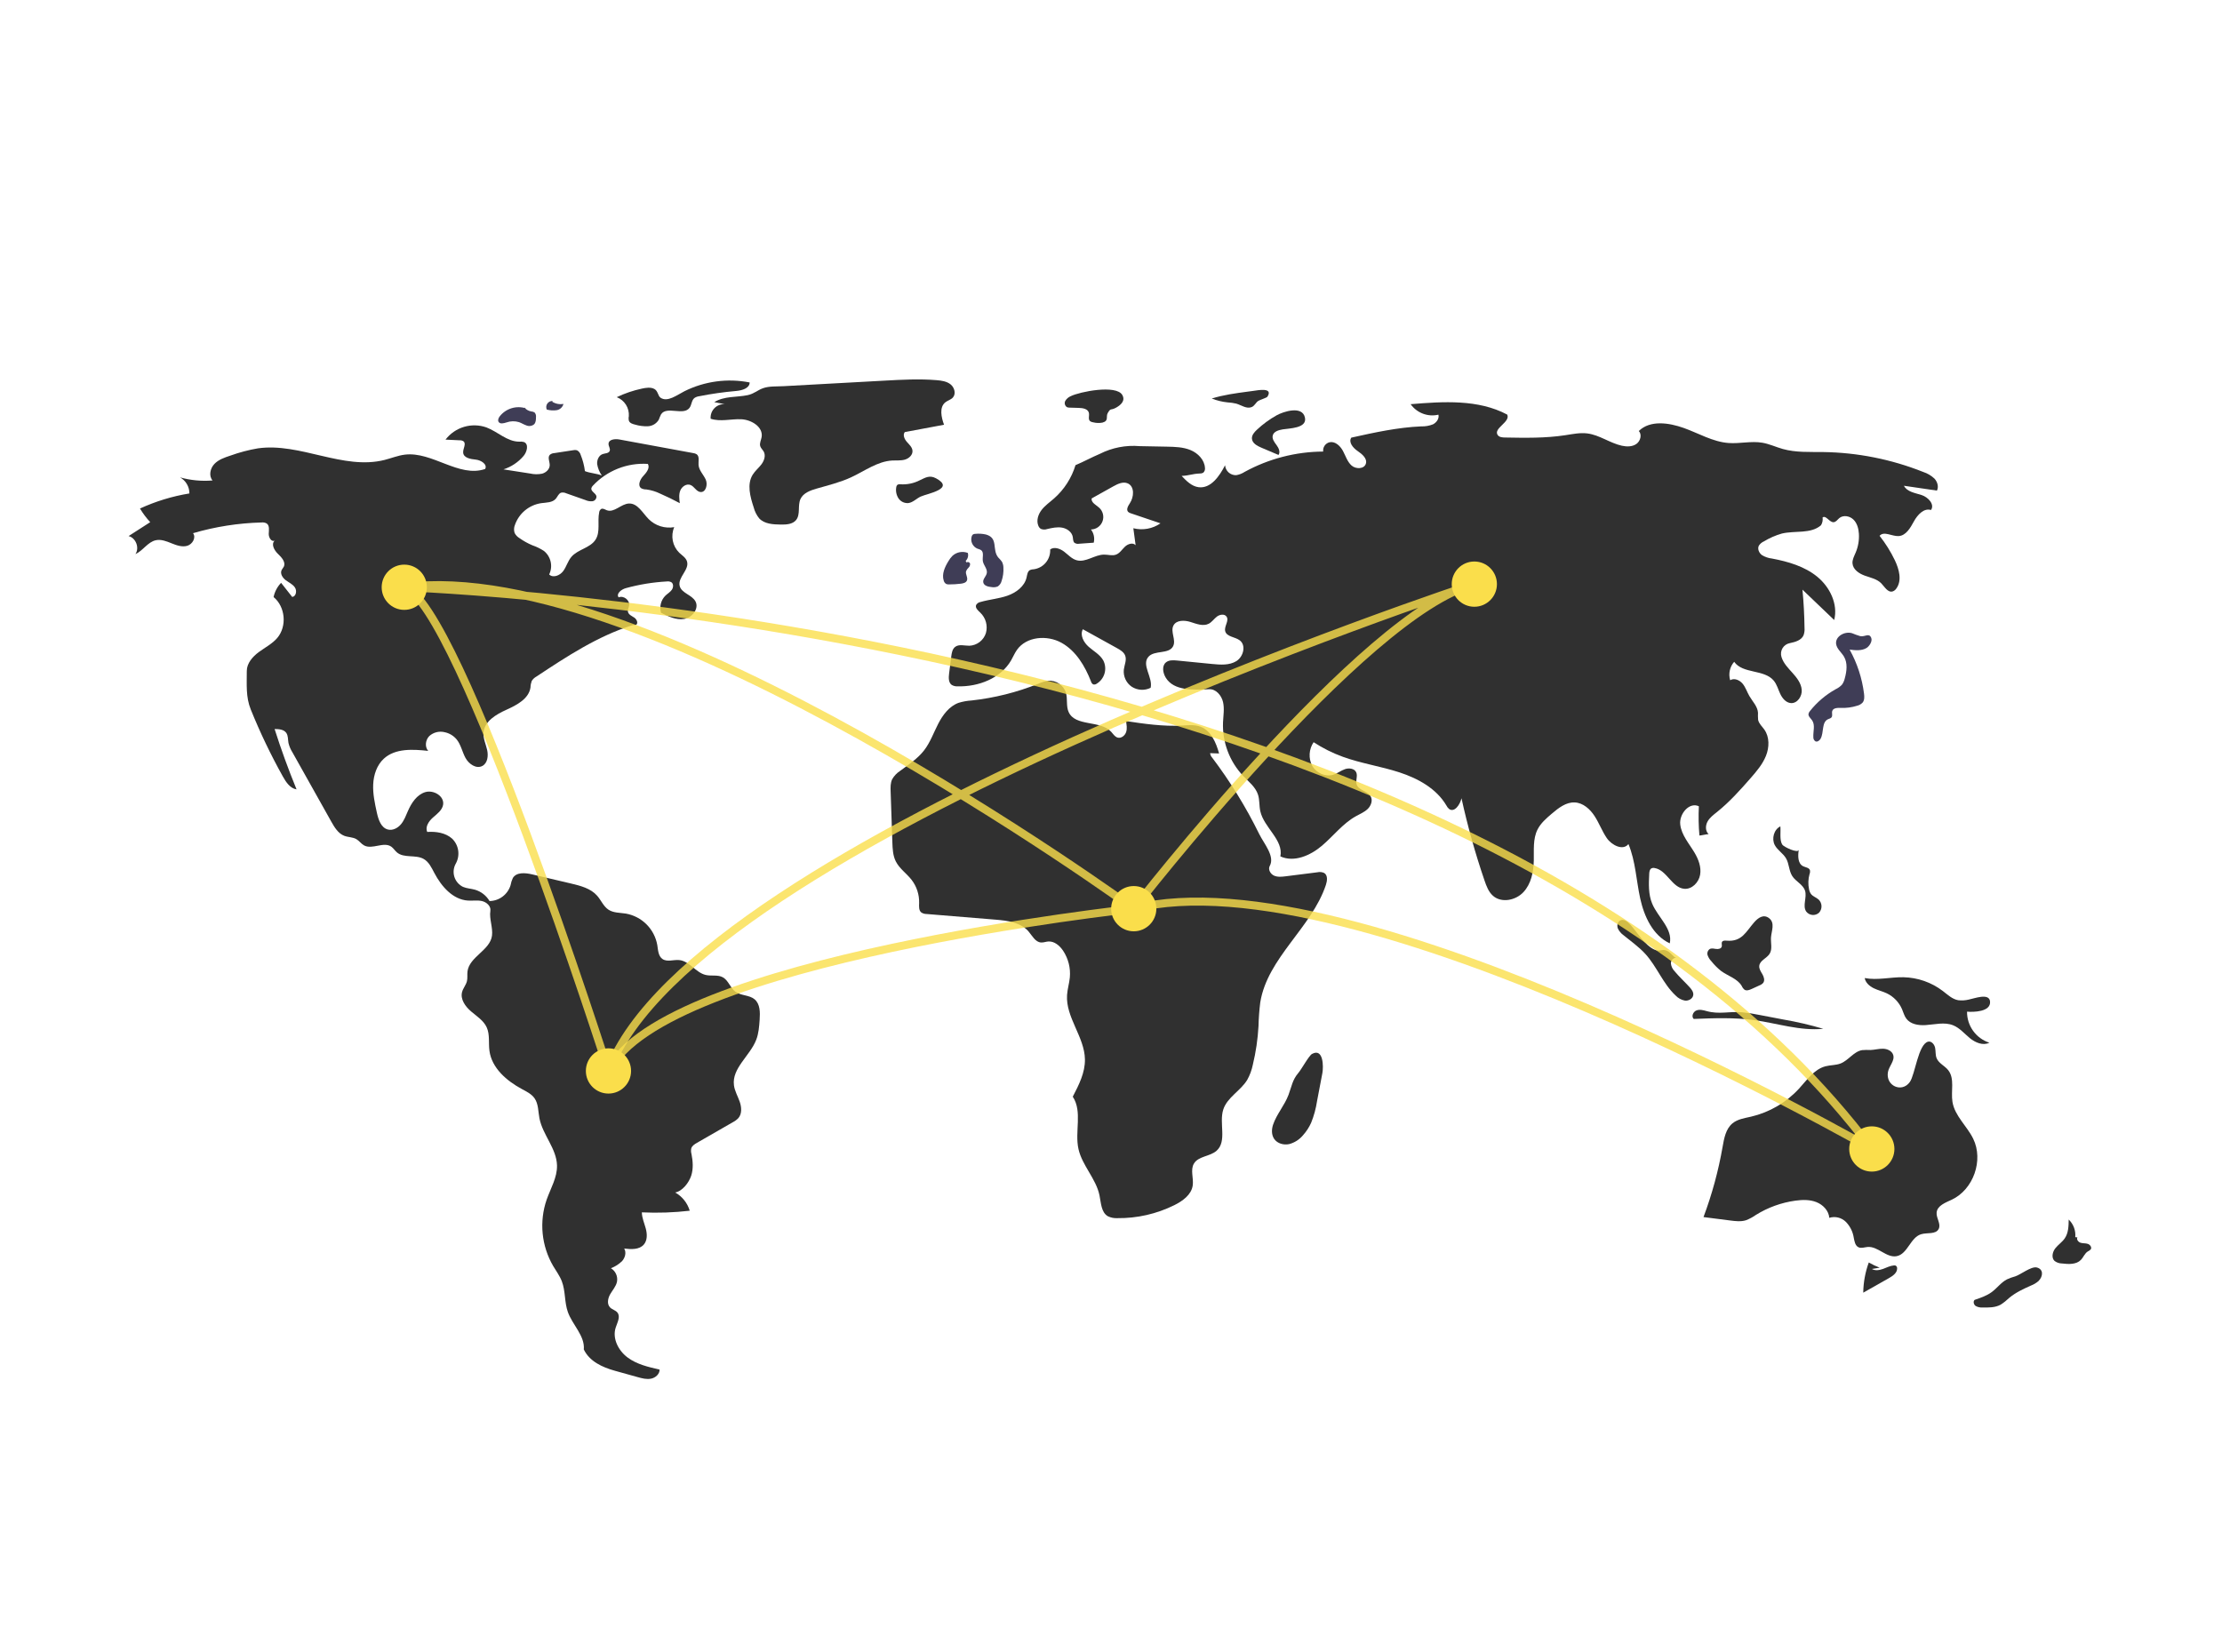 <svg width="554" height="412" viewBox="0 0 554 412" fill="none" xmlns="http://www.w3.org/2000/svg">
<path d="M145.836 117.483C145.66 116.091 145.305 114.727 144.778 113.427C144.711 113.181 144.593 112.952 144.433 112.754C144.272 112.556 144.072 112.393 143.846 112.277C143.543 112.198 143.225 112.195 142.921 112.267L138.171 112.994C137.774 113.013 137.393 113.161 137.087 113.416C136.469 114.067 137.078 115.116 137.059 116.015C137.038 117.025 136.141 117.845 135.169 118.117C134.176 118.317 133.152 118.305 132.165 118.079L125.523 117.046C127.479 116.421 129.22 115.258 130.548 113.689C131.422 112.653 131.887 110.717 130.624 110.227C130.248 110.123 129.857 110.092 129.47 110.134C126.461 110.157 124.093 107.642 121.276 106.583C119.473 105.948 117.516 105.901 115.685 106.448C113.854 106.994 112.242 108.107 111.08 109.626L114.618 109.797C114.951 109.778 115.281 109.866 115.561 110.048C116.336 110.686 115.372 111.911 115.481 112.91C115.623 114.207 117.344 114.484 118.641 114.616C119.938 114.747 121.584 115.802 120.96 116.948C114.44 119.196 107.806 112.553 100.959 113.371C99.226 113.578 97.59 114.259 95.898 114.688C85.562 117.306 74.877 110.321 64.319 111.8C61.972 112.201 59.665 112.81 57.426 113.62C55.989 114.093 54.49 114.603 53.446 115.699C52.402 116.794 52.004 118.668 52.993 119.813C50.267 120.038 47.523 119.777 44.887 119.042C45.6 119.438 46.193 120.02 46.604 120.725C47.014 121.43 47.228 122.233 47.222 123.049C42.965 123.744 38.821 125.009 34.901 126.81C35.633 128.028 36.487 129.168 37.452 130.211L32.062 133.678C33.883 134.137 34.825 136.622 33.766 138.175C35.654 137.334 36.824 135.159 38.842 134.718C40.165 134.429 41.51 134.971 42.765 135.479C44.02 135.988 45.399 136.482 46.697 136.1C47.996 135.718 48.954 134.032 48.129 132.958C53.68 131.336 59.417 130.438 65.198 130.288C65.644 130.231 66.097 130.317 66.491 130.533C67.244 131.056 67.046 132.185 67.005 133.101C66.965 134.017 67.678 135.221 68.495 134.808C67.533 135.643 68.356 137.216 69.279 138.094C70.202 138.973 71.314 140.185 70.749 141.327C70.602 141.625 70.352 141.864 70.21 142.165C69.791 143.053 70.456 144.089 71.24 144.678C72.025 145.268 72.986 145.681 73.531 146.497C74.076 147.314 73.828 148.744 72.854 148.858L70.084 145.337C69.138 146.319 68.489 147.55 68.213 148.887C71.15 151.291 71.592 156.183 69.133 159.076C67.877 160.554 66.09 161.452 64.53 162.604C62.971 163.757 61.527 165.399 61.531 167.34C61.538 170.693 61.264 173.808 62.52 176.917C64.834 182.649 67.506 188.23 70.519 193.627C71.311 195.044 72.334 196.598 73.937 196.842C71.911 191.903 70.087 186.888 68.465 181.795C69.521 181.8 70.742 181.884 71.361 182.74C71.874 183.45 71.764 184.414 71.923 185.276C72.126 186.11 72.464 186.905 72.923 187.63L82.599 204.886C83.401 206.316 84.321 207.852 85.854 208.431C86.834 208.801 87.968 208.732 88.87 209.265C89.577 209.683 90.054 210.425 90.774 210.818C92.813 211.932 95.647 209.797 97.552 211.126C98.096 211.506 98.443 212.11 98.945 212.545C100.704 214.07 103.59 213.05 105.621 214.187C106.929 214.921 107.608 216.387 108.306 217.716C110.055 221.045 112.884 224.307 116.632 224.572C117.809 224.655 119.011 224.432 120.162 224.694C121.313 224.956 122.445 225.962 122.261 227.129C121.944 229.129 122.931 231.32 122.666 233.328C122.183 236.986 117.001 238.593 116.556 242.256C116.458 243.058 116.611 243.886 116.42 244.671C116.186 245.633 115.465 246.416 115.208 247.372C114.722 249.185 116.019 250.988 117.444 252.207C118.868 253.426 120.568 254.478 121.347 256.184C122.17 257.988 121.765 260.092 122.033 262.057C122.618 266.347 126.319 269.527 130.127 271.578C131.288 272.202 132.534 272.807 133.285 273.891C134.265 275.306 134.168 277.171 134.495 278.861C135.297 283.001 138.777 286.412 138.876 290.627C138.946 293.624 137.283 296.342 136.289 299.169C135.357 301.878 135.02 304.756 135.301 307.607C135.581 310.458 136.472 313.215 137.914 315.69C138.657 316.947 139.546 318.132 140.072 319.494C141.011 321.925 140.706 324.689 141.571 327.147C142.715 330.398 145.859 333.082 145.558 336.515C146.985 339.482 150.136 340.94 153.305 341.823L158.984 343.406C160.072 343.709 161.208 344.014 162.315 343.795C163.422 343.575 164.479 342.655 164.451 341.525C161.666 340.896 158.791 340.228 156.496 338.529C154.2 336.83 152.627 333.804 153.498 331.082C153.902 329.82 154.761 328.362 153.945 327.319C153.477 326.722 152.621 326.566 152.094 326.021C151.271 325.171 151.554 323.744 152.145 322.719C152.737 321.694 153.592 320.778 153.831 319.619C153.951 318.971 153.871 318.301 153.6 317.699C153.329 317.098 152.881 316.594 152.316 316.254C153.369 315.856 154.327 315.241 155.127 314.449C155.867 313.603 156.208 312.3 155.627 311.34C157.353 311.559 159.392 311.666 160.526 310.344C161.431 309.288 161.369 307.709 161.011 306.364C160.653 305.019 160.049 303.713 160.03 302.321C164.013 302.51 168.006 302.375 171.967 301.916C171.394 299.984 170.093 298.352 168.338 297.365C170.132 297.061 171.767 294.911 172.334 293.18C172.9 291.448 172.756 289.563 172.406 287.775C172.271 287.315 172.252 286.828 172.352 286.359C172.554 285.714 173.186 285.321 173.772 284.984L182.677 279.864C183.209 279.597 183.691 279.241 184.101 278.811C185.035 277.714 184.896 276.057 184.419 274.698C183.941 273.339 183.176 272.06 182.992 270.631C182.441 266.356 187.011 263.29 188.554 259.266C189.159 257.687 189.282 255.97 189.4 254.283C189.525 252.471 189.535 250.366 188.145 249.198C186.813 248.078 184.731 248.328 183.337 247.287C182.059 246.332 181.618 244.478 180.222 243.707C178.954 243.007 177.364 243.452 175.954 243.123C173.471 242.543 171.908 239.678 169.372 239.412C167.941 239.263 166.322 239.963 165.149 239.129C164.116 238.394 164.074 236.916 163.878 235.662C163.533 233.714 162.6 231.918 161.205 230.516C159.809 229.115 158.019 228.175 156.074 227.824C154.598 227.587 152.993 227.677 151.738 226.865C150.467 226.043 149.884 224.504 148.886 223.366C147.277 221.532 144.743 220.88 142.369 220.321L132.715 218.049C131.001 217.645 128.791 217.432 127.872 218.935C127.599 219.507 127.407 220.114 127.299 220.739C126.954 221.869 126.261 222.86 125.318 223.57C124.375 224.281 123.231 224.674 122.051 224.693C121.242 223.311 119.931 222.295 118.392 221.858C117.413 221.585 116.365 221.555 115.432 221.153C114.923 220.904 114.471 220.554 114.102 220.125C113.733 219.695 113.456 219.195 113.287 218.654C113.118 218.113 113.061 217.544 113.119 216.98C113.178 216.417 113.351 215.871 113.627 215.377C114.184 214.384 114.399 213.236 114.239 212.11C114.079 210.983 113.553 209.94 112.742 209.142C111.1 207.666 108.725 207.31 106.524 207.458C105.947 206.198 106.911 204.777 107.95 203.861C108.989 202.946 110.251 202.046 110.477 200.679C110.833 198.529 108.093 196.895 106.012 197.536C103.931 198.178 102.603 200.201 101.725 202.196C101.222 203.34 100.793 204.545 99.999 205.51C99.204 206.475 97.925 207.166 96.715 206.856C95.001 206.418 94.34 204.38 93.96 202.651C93.452 200.33 92.94 197.978 93.047 195.605C93.153 193.232 93.952 190.796 95.7 189.189C98.548 186.571 102.917 186.828 106.761 187.246C105.853 186.221 106.077 184.495 107.049 183.531C107.562 183.074 108.178 182.75 108.844 182.586C109.511 182.422 110.207 182.424 110.872 182.59C112.031 182.832 113.074 183.456 113.835 184.363C114.927 185.697 115.237 187.497 116.063 189.01C116.889 190.524 118.745 191.814 120.264 191.002C121.577 190.301 121.785 188.479 121.459 187.026C121.132 185.573 120.438 184.16 120.557 182.675C120.782 179.842 123.715 178.137 126.304 176.97C128.892 175.804 131.856 174.234 132.266 171.422C132.28 170.872 132.384 170.327 132.573 169.81C132.86 169.353 133.259 168.978 133.732 168.719C141.286 163.721 148.966 158.661 157.6 155.93C158.05 155.788 158.102 155.946 158.56 155.835C159.201 155.464 158.776 154.438 158.162 154.025C157.548 153.612 156.727 153.295 156.571 152.571C156.456 152.038 156.77 151.516 156.851 150.977C157.051 149.654 155.47 148.432 154.242 148.961C153.548 148.042 154.921 146.973 156.03 146.667C159.363 145.749 162.783 145.19 166.234 144.998C166.632 144.935 167.04 145.004 167.395 145.196C167.974 145.598 167.9 146.52 167.49 147.094C167.079 147.667 166.44 148.028 165.928 148.513C165.369 149.059 164.97 149.747 164.775 150.504C164.58 151.261 164.597 152.057 164.823 152.805C166.624 153.723 168.582 154.667 170.578 154.344C172.573 154.021 174.344 151.776 173.406 149.984C172.533 148.315 169.909 147.938 169.458 146.109C168.93 143.967 171.959 142.062 171.276 139.964C170.978 139.045 170.063 138.504 169.361 137.84C168.532 137.027 167.968 135.982 167.743 134.841C167.519 133.701 167.644 132.52 168.102 131.452C166.958 131.653 165.784 131.577 164.676 131.23C163.568 130.883 162.559 130.275 161.735 129.457C160.212 127.918 158.997 125.491 156.834 125.56C154.85 125.623 153.14 127.941 151.285 127.234C150.828 127.06 150.347 126.706 149.904 126.913C149.759 127.008 149.638 127.134 149.549 127.282C149.459 127.43 149.405 127.597 149.39 127.769C148.918 130.026 149.729 132.598 148.5 134.549C147.163 136.671 144.07 136.966 142.449 138.88C141.569 139.919 141.228 141.319 140.419 142.414C139.611 143.509 137.894 144.206 136.923 143.251C137.4 142.269 137.531 141.155 137.293 140.089C137.055 139.023 136.463 138.07 135.614 137.385C134.713 136.796 133.741 136.323 132.723 135.976C131.584 135.494 130.501 134.89 129.492 134.174C128.987 133.869 128.576 133.429 128.306 132.904C128.093 132.246 128.121 131.533 128.387 130.895C128.88 129.482 129.748 128.23 130.899 127.275C132.049 126.32 133.439 125.698 134.917 125.476C136.209 125.3 137.713 125.362 138.569 124.376C139.021 123.855 139.259 123.066 139.915 122.854C140.336 122.77 140.772 122.823 141.159 123.008L145.983 124.707C146.521 124.951 147.114 125.049 147.701 124.992C147.993 124.953 148.259 124.805 148.446 124.577C148.632 124.35 148.727 124.06 148.709 123.766C148.555 122.964 147.322 122.579 147.434 121.77C147.497 121.508 147.638 121.271 147.838 121.091C149.579 119.236 151.708 117.789 154.073 116.854C156.437 115.919 158.979 115.519 161.517 115.683C162.126 116.684 161.163 117.869 160.361 118.724C159.56 119.579 158.916 121.106 159.885 121.764C160.282 121.967 160.724 122.066 161.17 122.053C162.357 122.214 163.512 122.565 164.588 123.092C166.255 123.818 167.89 124.613 169.493 125.476C169.352 124.417 169.217 123.303 169.617 122.313C170.018 121.324 171.156 120.548 172.151 120.933C173.109 121.304 173.601 122.575 174.622 122.691C175.984 122.847 176.521 120.832 175.952 119.583C175.383 118.335 174.257 117.289 174.163 115.92C174.1 114.996 174.451 113.85 173.714 113.291C173.451 113.123 173.154 113.018 172.844 112.986L154.442 109.595C153.349 109.394 151.77 109.548 151.722 110.66C151.694 111.28 152.248 111.894 152.003 112.464C151.741 113.073 150.882 113.017 150.256 113.233C149.284 113.567 148.797 114.721 148.89 115.745C149.061 116.763 149.455 117.73 150.043 118.577C148.846 118.076 147.033 117.984 145.836 117.483Z" fill="#303030"/>
<path d="M131.153 101.843C129.992 101.458 128.742 101.44 127.571 101.792C126.4 102.143 125.365 102.846 124.607 103.806C124.304 104.205 124.049 104.756 124.303 105.188C124.667 105.808 125.593 105.563 126.277 105.342C127.281 104.982 128.374 104.956 129.394 105.267C130.035 105.488 130.609 105.877 131.254 106.09C131.567 106.221 131.911 106.264 132.247 106.215C132.584 106.166 132.9 106.026 133.163 105.81C133.605 105.359 133.633 104.657 133.634 104.024C133.665 103.813 133.648 103.597 133.585 103.393C133.521 103.188 133.413 103.001 133.268 102.844C133.011 102.694 132.721 102.608 132.423 102.593C131.756 102.47 131.154 102.117 130.719 101.596" fill="#3F3D56"/>
<path d="M137.788 99.993C137.528 99.979 137.269 100.032 137.036 100.147C136.802 100.262 136.603 100.435 136.455 100.65C136.308 100.865 136.219 101.114 136.196 101.373C136.172 101.632 136.216 101.893 136.323 102.131C137.12 102.348 137.953 102.403 138.772 102.291C139.181 102.227 139.562 102.044 139.866 101.764C140.171 101.485 140.386 101.121 140.485 100.719C139.52 100.895 138.525 100.704 137.694 100.185" fill="#3F3D56"/>
<path d="M160.052 96.904C157.881 97.366 155.772 98.083 153.77 99.041C154.714 99.404 155.516 100.061 156.059 100.916C156.602 101.77 156.856 102.777 156.784 103.787C156.699 104.175 156.709 104.577 156.813 104.96C157.043 105.52 157.712 105.731 158.3 105.874C159.356 106.196 160.458 106.337 161.561 106.291C162.113 106.262 162.649 106.096 163.12 105.808C163.592 105.519 163.984 105.118 164.261 104.639C164.421 104.185 164.608 103.742 164.822 103.311C166.231 101.162 170.417 103.76 171.929 101.684C172.462 100.952 172.413 99.851 173.108 99.272C173.467 99.019 173.884 98.86 174.32 98.809C177.362 98.204 180.434 97.766 183.524 97.496C184.988 97.369 186.896 96.842 186.908 95.371C181.394 94.287 175.677 95.057 170.645 97.562C168.832 98.471 166.434 100.383 164.688 99.178C164.034 98.727 164.066 97.511 163.166 97.004C162.246 96.485 161.028 96.696 160.052 96.904Z" fill="#303030"/>
<path d="M178.084 100.28L180.673 100.778C180.196 100.757 179.721 100.838 179.278 101.015C178.835 101.193 178.435 101.463 178.105 101.807C177.774 102.152 177.521 102.563 177.362 103.013C177.203 103.463 177.142 103.942 177.182 104.418C179.606 105.228 182.249 104.439 184.802 104.547C187.355 104.655 190.326 106.481 189.89 109.002C189.759 109.764 189.319 110.526 189.547 111.265C189.708 111.783 190.164 112.151 190.422 112.628C190.958 113.622 190.529 114.879 189.852 115.783C189.174 116.686 188.263 117.407 187.668 118.368C186.189 120.756 187.03 123.844 187.911 126.512C188.166 127.52 188.636 128.461 189.29 129.269C190.595 130.659 192.723 130.78 194.628 130.808C196.015 130.828 197.604 130.76 198.481 129.684C199.626 128.279 198.825 126.088 199.579 124.44C200.264 122.942 202.008 122.3 203.589 121.845C206.484 121.01 209.435 120.301 212.172 119.04C215.571 117.475 218.747 115.036 222.483 114.834C223.531 114.778 224.605 114.902 225.615 114.614C226.624 114.327 227.583 113.453 227.507 112.405C227.441 111.509 226.685 110.852 226.093 110.177C225.502 109.502 225.038 108.463 225.581 107.749L235.373 105.918C234.679 104.024 234.138 101.53 235.733 100.297C236.309 99.853 237.079 99.675 237.569 99.137C238.404 98.221 237.984 96.642 237.02 95.862C236.056 95.083 234.753 94.902 233.518 94.799C229.225 94.442 224.906 94.678 220.604 94.914C212.195 95.376 203.786 95.837 195.377 96.299C193.684 96.392 191.729 96.25 190.177 96.828C188.862 97.318 187.928 98.216 186.424 98.532C183.649 99.115 180.595 98.72 178.084 100.28Z" fill="#303030"/>
<path d="M224.455 120.764C224.191 120.723 223.921 120.784 223.701 120.936C223.556 121.096 223.469 121.301 223.456 121.517C223.289 122.471 223.488 123.453 224.013 124.267C224.281 124.666 224.65 124.986 225.083 125.193C225.516 125.401 225.997 125.489 226.475 125.448C227.641 125.299 228.499 124.304 229.571 123.818C231.222 123.07 238.236 121.904 233.384 119.28C231.712 118.375 230.632 119.174 229.314 119.769C227.815 120.537 226.135 120.881 224.455 120.764Z" fill="#303030"/>
<path d="M266.949 98.799C266.383 99.031 265.909 99.444 265.601 99.973C265.46 100.242 265.427 100.556 265.509 100.848C265.592 101.141 265.784 101.391 266.045 101.546C266.257 101.622 266.481 101.658 266.706 101.65L269.01 101.719C269.988 101.749 271.21 101.957 271.473 102.901C271.669 103.602 271.232 104.503 271.759 105.004C271.985 105.18 272.257 105.286 272.543 105.31C273.301 105.505 274.094 105.531 274.863 105.385C276.539 104.935 275.659 103.911 276.187 102.999C276.994 101.604 276.855 102.449 278.278 101.649C279.329 101.058 280.687 99.987 279.809 98.482C278.284 95.864 269.2 97.674 266.949 98.799Z" fill="#303030"/>
<path d="M312.413 97.483L311.076 97.662C308.059 98.064 305.026 98.471 302.121 99.378C303.379 99.876 304.698 100.2 306.043 100.341C306.783 100.378 307.518 100.482 308.239 100.654C309.523 101.037 310.815 102.024 312.055 101.518C312.824 101.205 313.074 100.403 313.711 99.979C314.151 99.685 315.818 99.211 316.005 98.915C317.512 96.522 313.572 97.328 312.413 97.483Z" fill="#303030"/>
<path d="M318.287 103.569C316.5 104.569 314.842 105.785 313.351 107.188C312.722 107.78 312.08 108.515 312.137 109.377C312.213 110.522 313.432 111.187 314.487 111.634L318.763 113.447C319.282 112.715 318.807 111.704 318.271 110.985C317.735 110.265 317.098 109.433 317.335 108.568C317.605 107.58 318.808 107.243 319.817 107.073C321.46 106.796 325.894 106.818 325.361 104.166C324.734 101.041 319.937 102.646 318.287 103.569Z" fill="#303030"/>
<path d="M317.426 280.407C317.019 281.587 316.981 282.977 317.685 284.007C318.475 285.163 320.056 285.594 321.424 285.301C322.787 284.938 324.001 284.156 324.896 283.066C325.715 282.152 326.388 281.118 326.893 280C327.597 278.257 328.094 276.437 328.373 274.577L329.701 267.599C329.997 266.039 329.986 261.257 327.123 262.815C326.34 263.241 324.529 266.601 323.71 267.554C322.232 269.272 322.037 270.938 321.259 273.019C320.285 275.625 318.327 277.797 317.426 280.407Z" fill="#303030"/>
<path d="M468.654 316.12C467.717 315.753 466.808 315.32 465.933 314.823C465.056 317.237 464.59 319.78 464.554 322.349L470.965 318.717C471.929 318.17 473.022 317.411 473.001 316.302C473.01 316.165 472.982 316.028 472.919 315.906C472.857 315.784 472.763 315.68 472.647 315.607C472.505 315.55 472.349 315.532 472.198 315.554C471.247 315.634 470.38 316.102 469.483 316.428C468.587 316.753 467.538 316.926 466.715 316.442" fill="#303030"/>
<path d="M502.473 318.276C501.769 318.468 501.082 318.715 500.417 319.015C498.946 319.764 497.945 321.187 496.621 322.175C495.354 323.119 493.829 323.638 492.332 324.142C491.891 324.532 492.094 325.317 492.572 325.659C493.086 325.952 493.675 326.085 494.265 326.04C495.82 326.075 497.459 326.09 498.821 325.337C499.589 324.839 500.307 324.268 500.967 323.633C502.559 322.302 504.472 321.424 506.366 320.576C507.055 320.315 507.692 319.934 508.248 319.449C509.438 318.276 509.521 316.465 507.806 316.065C506.419 315.743 503.793 317.848 502.473 318.276Z" fill="#303030"/>
<path d="M517.416 308.503C517.493 307.696 517.385 306.881 517.102 306.121C516.818 305.361 516.366 304.676 515.779 304.116C515.762 305.732 515.713 307.453 514.805 308.789C514.158 309.742 513.144 310.385 512.436 311.291C511.727 312.198 511.413 313.636 512.244 314.431C512.775 314.836 513.422 315.059 514.09 315.068C515.744 315.263 517.659 315.372 518.819 314.175C519.453 313.522 519.761 312.554 520.533 312.074C520.821 311.953 521.078 311.769 521.285 311.535C521.604 311.028 521.097 310.359 520.527 310.176C519.956 309.993 519.328 310.079 518.754 309.905C518.181 309.732 517.655 309.086 517.949 308.564" fill="#303030"/>
<path d="M490.858 249.261C489.99 249.472 489.091 249.526 488.205 249.418C486.732 249.147 485.585 248.035 484.396 247.124C481.569 244.969 478.133 243.767 474.581 243.69C471.35 243.629 468.089 244.506 464.915 243.894C465.122 245.049 466.109 245.915 467.162 246.43C468.215 246.944 469.377 247.203 470.435 247.708C472.129 248.523 473.473 249.923 474.22 251.65C474.561 252.447 474.775 253.313 475.292 254.009C476.347 255.43 478.346 255.742 480.111 255.626C482.412 255.474 484.815 254.812 486.956 255.67C488.593 256.326 489.765 257.761 491.132 258.877C492.5 259.993 494.426 260.821 495.996 260.016C494.365 259.487 492.945 258.451 491.945 257.057C490.944 255.664 490.414 253.987 490.433 252.271C491.973 252.413 496.408 252.358 496.169 249.738C495.967 247.518 492.18 249.021 490.858 249.261Z" fill="#303030"/>
<path d="M470.714 267.324C470.988 265.823 472.483 264.497 472.017 263.044C471.695 262.039 470.531 261.543 469.477 261.518C468.424 261.493 467.388 261.807 466.335 261.837C465.649 261.801 464.961 261.81 464.277 261.866C462.185 262.211 460.896 264.406 458.924 265.186C457.726 265.661 456.379 265.57 455.133 265.898C452.303 266.643 450.512 269.32 448.534 271.478C445.338 274.95 441.175 277.381 436.582 278.457C434.973 278.83 433.244 279.068 431.965 280.115C430.271 281.5 429.855 283.875 429.478 286.032C428.437 291.989 426.846 297.836 424.726 303.498L431.445 304.357C432.722 304.52 434.046 304.68 435.277 304.301C436.171 303.963 437.018 303.512 437.797 302.957C440.79 301.097 444.139 299.886 447.628 299.404C449.388 299.162 451.233 299.118 452.884 299.773C454.535 300.428 455.952 301.913 456.09 303.685C456.804 303.463 457.565 303.439 458.292 303.616C459.019 303.793 459.684 304.164 460.216 304.69C461.268 305.763 461.957 307.14 462.185 308.627C462.362 309.547 462.54 310.65 463.393 311.036C464.088 311.351 464.887 311.012 465.648 310.951C468.231 310.744 470.375 313.759 472.914 313.24C475.637 312.683 476.306 308.6 478.962 307.782C480.488 307.312 482.628 307.883 483.359 306.462C484.003 305.21 482.718 303.765 482.851 302.362C483.014 300.635 485.048 299.902 486.617 299.166C492.024 296.625 494.59 289.339 491.97 283.965C490.417 280.781 487.363 278.275 486.798 274.777C486.364 272.086 487.424 268.948 485.71 266.83C484.838 265.752 483.362 265.157 482.844 263.871C482.517 263.062 482.648 262.144 482.472 261.289C482.297 260.434 481.552 259.539 480.708 259.761C478.261 260.404 477.479 267.975 476.169 269.815C474.177 272.611 470.087 270.769 470.714 267.324Z" fill="#303030"/>
<path d="M425.468 252.122C424.631 251.887 423.718 251.655 422.916 251.991C422.115 252.327 421.647 253.505 422.29 254.089C427.323 253.893 432.386 253.698 437.376 254.383C443.125 255.171 448.815 257.124 454.589 256.549C451.291 255.575 447.938 254.796 444.548 254.216L438.895 253.135C437.378 252.817 435.846 252.58 434.304 252.425C431.08 252.158 428.639 253.012 425.468 252.122Z" fill="#303030"/>
<path d="M430.507 234.573C430.089 234.538 429.571 234.508 429.355 234.868C429.149 235.211 429.385 235.665 429.274 236.051C429.122 236.577 428.434 236.711 427.891 236.64C427.349 236.568 426.762 236.397 426.281 236.658C426.038 236.825 425.854 237.067 425.759 237.346C425.664 237.626 425.662 237.929 425.754 238.21C425.95 238.768 426.268 239.275 426.684 239.695C427.395 240.592 428.205 241.406 429.099 242.12C430.828 243.398 433.172 244.014 434.261 245.87C434.415 246.229 434.651 246.548 434.951 246.799C435.474 247.131 436.156 246.878 436.719 246.621L438.693 245.718C439.048 245.59 439.365 245.373 439.615 245.089C440.066 244.477 439.789 243.606 439.411 242.946C439.032 242.286 438.548 241.603 438.629 240.846C438.774 239.497 440.506 238.981 441.219 237.827C441.937 236.664 441.469 235.165 441.552 233.799C441.649 232.203 442.651 230.126 441.039 228.933C439.669 227.92 438.359 228.856 437.375 229.976C435.301 232.336 434.32 234.892 430.507 234.573Z" fill="#303030"/>
<path d="M442.487 210.718C443.161 212.01 444.566 212.781 445.301 214.039C446.097 215.403 446.007 217.164 446.871 218.486C447.757 219.842 449.541 220.562 450.038 222.104C450.581 223.788 449.35 225.835 450.331 227.306C450.514 227.547 450.745 227.746 451.01 227.893C451.274 228.039 451.566 228.129 451.866 228.157C452.167 228.185 452.47 228.149 452.757 228.054C453.043 227.958 453.307 227.803 453.53 227.6C453.944 227.149 454.166 226.554 454.148 225.942C454.13 225.329 453.873 224.748 453.434 224.322C452.852 223.792 452.018 223.563 451.533 222.943C451.28 222.585 451.111 222.175 451.04 221.743C450.776 220.496 450.818 219.203 451.164 217.976C451.293 217.665 451.326 217.322 451.258 216.991C451.04 216.355 450.18 216.31 449.576 216.015C448.206 215.345 448.239 213.409 448.478 211.901C448.319 212.905 444.746 211.197 444.372 210.628C443.629 209.498 444.034 207.319 443.887 206.07C442.282 206.844 441.663 209.139 442.487 210.718Z" fill="#303030"/>
<path d="M406.498 230.594C405.838 229.855 404.845 229.082 403.961 229.527C403.287 229.867 403.101 230.802 403.366 231.51C403.688 232.198 404.183 232.79 404.804 233.227C406.646 234.748 408.63 236.121 410.237 237.889C413.113 241.053 414.637 245.323 417.764 248.238C418.393 248.914 419.226 249.365 420.135 249.523C421.046 249.608 422.069 249.024 422.174 248.113C422.26 247.363 421.738 246.692 421.228 246.137C420.013 244.813 418.683 243.596 417.536 242.213C417.006 241.682 416.673 240.986 416.592 240.239C416.586 239.495 417.264 238.716 417.985 238.9C417.108 238.676 416.459 237.215 415.173 236.94C414.098 236.71 413.838 237.376 412.559 236.827C410.12 235.78 408.206 232.508 406.498 230.594Z" fill="#303030"/>
<path d="M463.815 158.635C463.115 158.427 462.427 158.181 461.754 157.898C459.943 157.354 457.546 158.687 457.788 160.564C457.948 161.812 459.108 162.653 459.748 163.735C460.698 165.34 460.445 167.376 459.946 169.173C459.823 169.729 459.59 170.256 459.261 170.72C458.8 171.21 458.249 171.607 457.638 171.889C455.192 173.262 453.035 175.097 451.286 177.291C451.096 177.494 450.963 177.744 450.902 178.015C450.816 178.649 451.453 179.111 451.812 179.64C452.612 180.815 452.034 182.395 452.113 183.814C452.101 184.015 452.14 184.215 452.227 184.397C452.314 184.578 452.446 184.734 452.61 184.85C453.092 185.095 453.663 184.679 453.924 184.205C454.79 182.633 454.138 180.11 455.763 179.352C456.071 179.208 456.444 179.148 456.649 178.877C456.974 178.448 456.66 177.813 456.825 177.3C457.073 176.53 458.125 176.496 458.932 176.53C460.323 176.588 461.713 176.403 463.04 175.982C463.56 175.858 464.033 175.584 464.4 175.194C464.886 174.587 464.843 173.723 464.745 172.951C464.259 169.102 463.041 165.382 461.158 161.991C462.586 162.174 464.14 162.332 465.372 161.587C466.062 161.169 466.89 159.921 466.547 159.072C466.006 157.729 465.028 158.86 463.815 158.635Z" fill="#3F3D56"/>
<path d="M280.727 179.804C280.898 180.722 281.066 181.688 280.765 182.572C280.465 183.456 279.52 184.194 278.628 183.924C277.935 183.714 277.535 183.016 277.043 182.485C274.309 179.529 268.139 181.24 266.449 177.583C265.76 176.091 266.228 174.303 265.758 172.727C265.461 171.817 264.871 171.031 264.08 170.493C263.288 169.954 262.341 169.694 261.386 169.754C260.515 169.88 259.668 170.133 258.87 170.506C253.529 172.647 247.921 174.052 242.202 174.68C241.115 174.746 240.04 174.942 238.999 175.263C236.65 176.116 235.046 178.295 233.904 180.52C232.762 182.744 231.919 185.152 230.388 187.129C228.779 189.206 226.524 190.66 224.421 192.233C223.61 192.756 222.936 193.464 222.452 194.299C221.996 195.236 222.022 196.326 222.057 197.368L222.487 210.022C222.543 211.65 222.612 213.336 223.34 214.792C224.248 216.611 226.043 217.803 227.288 219.409C228.559 221.061 229.221 223.101 229.162 225.184C229.136 226.022 229.052 227.013 229.704 227.539C230.101 227.796 230.564 227.93 231.037 227.923L248.134 229.324C251.142 229.57 254.475 229.975 256.438 232.27C257.365 233.352 258.109 234.909 259.529 235.025C260.137 235.075 260.73 234.825 261.339 234.777C262.875 234.655 264.225 235.822 265.077 237.108C266.366 239.068 266.951 241.409 266.736 243.746C266.597 245.213 266.142 246.639 266.044 248.109C265.672 253.704 270.409 258.564 270.501 264.171C270.555 267.468 268.991 270.549 267.467 273.473C269.927 277.205 267.912 282.174 268.892 286.536C269.821 290.675 273.268 293.915 274.127 298.069C274.52 299.971 274.543 302.311 276.218 303.291C276.952 303.649 277.767 303.812 278.583 303.765C283.507 303.823 288.374 302.714 292.787 300.527C294.858 299.499 297.004 297.962 297.366 295.676C297.657 293.832 296.723 291.77 297.674 290.164C298.794 288.271 301.664 288.421 303.312 286.966C305.985 284.605 303.901 280.102 304.984 276.702C305.958 273.645 309.31 272.021 310.971 269.278C311.625 268.098 312.094 266.825 312.363 265.502C313.124 262.342 313.598 259.119 313.778 255.873C313.823 253.901 313.968 251.933 314.213 249.975C316.005 238.832 327.008 231.371 330.58 220.666C330.921 219.644 331.081 218.282 330.173 217.704C329.634 217.446 329.023 217.382 328.443 217.522L320.562 218.517C319.583 218.641 318.545 218.756 317.646 218.349C316.747 217.942 316.103 216.803 316.58 215.939C317.918 213.511 315.165 210.443 313.941 207.955C310.647 201.256 306.724 194.886 302.225 188.931C301.937 188.625 301.756 188.233 301.711 187.814L303.948 187.889C303.193 185.176 301.947 182.208 299.314 181.215C297.831 180.656 296.188 180.85 294.606 180.936C290.073 181.184 285.213 180.499 280.727 179.804Z" fill="#303030"/>
<path d="M294.609 118.674C295.795 119.935 297.125 121.273 298.841 121.492C301.872 121.881 304.052 118.742 305.439 116.016C305.491 116.711 305.811 117.359 306.332 117.821C306.852 118.283 307.533 118.524 308.228 118.492C308.976 118.366 309.69 118.086 310.326 117.671C316.332 114.385 323.059 112.643 329.903 112.604C329.837 112.085 329.966 111.56 330.264 111.13C330.562 110.7 331.009 110.396 331.517 110.277C332.909 110 334.163 111.205 334.834 112.456C335.505 113.707 335.924 115.158 336.99 116.094C338.057 117.031 340.121 116.99 340.543 115.634C340.947 114.332 339.592 113.221 338.467 112.454C337.341 111.686 336.155 110.265 336.913 109.132C342.663 107.858 348.449 106.579 354.334 106.325C355.336 106.36 356.334 106.188 357.266 105.82C358.164 105.379 358.877 104.378 358.636 103.407C357.352 103.709 356.007 103.621 354.772 103.155C353.538 102.689 352.471 101.866 351.706 100.79C359.871 100.115 368.555 99.54 375.791 103.387C376.659 105.253 372.234 106.806 373.418 108.489C373.795 109.026 374.552 109.089 375.208 109.101C380.236 109.194 385.294 109.286 390.265 108.526C392.082 108.248 393.917 107.856 395.741 108.081C398.78 108.457 401.378 110.486 404.367 111.148C405.584 111.417 406.948 111.426 407.973 110.718C408.999 110.009 409.44 108.396 408.599 107.475C411.414 104.714 416.085 105.398 419.797 106.72C423.51 108.042 427.027 110.175 430.957 110.469C433.775 110.681 436.632 109.922 439.416 110.404C441.166 110.707 442.794 111.486 444.505 111.965C447.739 112.871 451.16 112.68 454.519 112.723C463.087 112.839 471.562 114.525 479.523 117.698C480.559 118.035 481.508 118.597 482.303 119.342C483.044 120.136 483.422 121.371 482.924 122.336L474.697 121.133C475.472 122.66 477.477 122.921 479.106 123.448C480.734 123.975 482.423 125.775 481.444 127.181C479.68 126.619 478.081 128.385 477.189 130.01C476.298 131.635 475.212 133.581 473.363 133.68C471.707 133.769 469.704 132.357 468.625 133.618C470.116 135.501 471.393 137.545 472.432 139.712C473.498 141.936 474.258 144.738 472.816 146.739C472.59 147.097 472.246 147.364 471.844 147.495C470.667 147.793 469.902 146.351 469.058 145.477C467.994 144.376 466.385 144.064 464.945 143.548C463.504 143.032 461.987 142.016 461.874 140.488C461.804 139.537 462.305 138.654 462.675 137.775C463.295 136.295 463.567 134.691 463.468 133.088C463.387 131.798 463.026 130.457 462.101 129.556C461.176 128.655 459.579 128.37 458.586 129.195C458.123 129.58 457.751 130.196 457.15 130.219C456.087 130.259 455.27 128.404 454.415 129.037C454.516 129.712 454.376 130.401 454.02 130.983C451.468 133.205 447.547 132.265 444.257 133.05C442.692 133.499 441.194 134.154 439.802 134.998C439.282 135.221 438.839 135.593 438.529 136.068C438.118 136.867 438.571 137.891 439.295 138.422C440.063 138.893 440.926 139.188 441.821 139.285C445.832 140.046 449.902 141.223 453.069 143.803C456.236 146.382 458.313 150.647 457.311 154.609L449.4 147.041C449.701 150.219 449.871 153.405 449.912 156.6C449.963 157.224 449.877 157.852 449.661 158.439C449.097 159.686 447.569 160.106 446.229 160.381C445.857 160.452 445.503 160.601 445.192 160.818C444.881 161.035 444.62 161.316 444.425 161.642C444.23 161.967 444.106 162.331 444.062 162.708C444.017 163.085 444.052 163.467 444.166 163.829C444.641 165.382 445.828 166.593 446.914 167.799C448.001 169.006 449.07 170.377 449.212 171.995C449.354 173.613 448.135 175.437 446.517 175.325C445.29 175.239 444.379 174.14 443.856 173.025C443.333 171.911 443.021 170.669 442.235 169.723C439.855 166.857 434.509 168.085 432.376 165.029C431.833 165.646 431.456 166.393 431.282 167.197C431.107 168.001 431.141 168.836 431.379 169.624C432.371 169.002 433.729 169.579 434.474 170.483C435.22 171.386 435.571 172.544 436.157 173.559C436.946 174.928 438.203 176.142 438.313 177.719C438.284 178.315 438.294 178.913 438.344 179.508C438.539 180.464 439.346 181.15 439.905 181.949C441.207 183.807 441.143 186.361 440.304 188.469C439.465 190.578 437.958 192.34 436.465 194.049C433.857 197.033 431.197 199.999 428.106 202.477C427.224 203.185 426.282 203.88 425.733 204.868C425.184 205.857 425.155 207.245 426 207.997C425.396 208.027 424.312 208.324 423.708 208.355C423.496 205.929 423.45 203.491 423.57 201.059C421.186 199.913 418.62 202.982 418.927 205.611C419.235 208.24 421.135 210.351 422.487 212.625C423.476 214.289 424.211 216.229 423.881 218.136C423.551 220.044 421.85 221.804 419.924 221.635C416.859 221.368 415.578 216.964 412.544 216.46C412.276 216.397 411.995 216.425 411.745 216.539C411.295 216.787 411.216 217.39 411.191 217.904C411.067 220.425 410.959 223.047 411.943 225.372C413.381 228.773 417.097 231.63 416.317 235.24C412.118 233.286 409.935 228.571 408.944 224.043C407.953 219.514 407.787 214.76 406.011 210.479C404.661 212.211 401.826 210.78 400.593 208.963C399.424 207.241 398.705 205.249 397.571 203.504C396.437 201.759 394.7 200.196 392.623 200.1C390.445 200 388.556 201.496 386.895 202.91C385.529 204.072 384.127 205.281 383.328 206.888C382.166 209.226 382.47 211.983 382.414 214.595C382.354 217.418 381.756 220.396 379.834 222.463C377.912 224.53 374.365 225.25 372.246 223.387C371.139 222.415 370.603 220.962 370.126 219.567C367.825 212.845 365.909 205.996 364.387 199.056C364.031 200.64 362.641 202.682 361.314 201.748C361.016 201.498 360.775 201.186 360.606 200.835C358.13 196.634 353.545 194.114 348.913 192.603C344.28 191.092 339.406 190.387 334.825 188.727C332.258 187.796 329.806 186.573 327.517 185.082C326.933 185.94 326.593 186.941 326.531 187.977C326.469 189.013 326.688 190.047 327.166 190.968C328.182 192.77 330.481 193.812 332.45 193.183C333.467 192.857 334.326 192.15 335.336 191.801C336.345 191.452 337.7 191.623 338.141 192.597C338.563 193.529 337.925 194.656 338.242 195.629C338.724 197.111 340.957 197.225 341.737 198.574C342.318 199.577 341.84 200.91 341.011 201.719C340.182 202.529 339.075 202.973 338.063 203.537C334.778 205.365 332.442 208.487 329.571 210.916C326.701 213.345 322.651 215.118 319.23 213.56C320.045 209.426 315.126 206.39 314.221 202.275C313.923 200.92 314.078 199.481 313.653 198.161C313.037 196.25 311.343 194.936 309.954 193.487C308.269 191.711 306.956 189.616 306.093 187.323C305.229 185.031 304.834 182.589 304.928 180.142C305.004 178.441 305.316 176.712 304.929 175.054C304.542 173.396 303.171 171.792 301.472 171.867C297.591 172.038 292.703 172.327 290.667 169.016C289.941 167.834 289.625 166.102 290.675 165.197C291.416 164.558 292.51 164.618 293.483 164.714L302.226 165.575C304.271 165.777 306.481 165.943 308.236 164.873C309.991 163.802 310.751 160.961 309.126 159.702C307.939 158.782 305.812 158.832 305.467 157.369C305.18 156.151 306.526 154.768 305.799 153.75C305.277 153.02 304.105 153.223 303.394 153.77C302.684 154.317 302.168 155.118 301.373 155.532C299.978 156.259 298.311 155.567 296.81 155.097C295.309 154.627 293.297 154.587 292.569 155.983C291.754 157.543 293.291 159.589 292.483 161.153C291.414 163.221 287.797 162.044 286.296 163.822C284.575 165.864 287.468 168.907 286.887 171.515C286.146 171.882 285.322 172.051 284.496 172.005C283.67 171.958 282.871 171.698 282.175 171.25C281.491 170.784 280.946 170.141 280.598 169.39C280.25 168.639 280.111 167.807 280.197 166.983C280.341 165.81 280.952 164.613 280.543 163.504C280.212 162.608 279.313 162.075 278.478 161.612L269.982 156.912C269.193 158.377 270.19 160.193 271.437 161.293C272.684 162.394 274.247 163.223 275.066 164.671C275.584 165.674 275.7 166.838 275.391 167.924C275.081 169.01 274.369 169.937 273.4 170.515C273.278 170.599 273.14 170.656 272.995 170.681C272.849 170.706 272.7 170.7 272.558 170.662C272.422 170.582 272.304 170.476 272.21 170.35C272.116 170.224 272.049 170.08 272.011 169.927C270.512 166.086 268.262 162.299 264.663 160.293C261.065 158.287 255.895 158.699 253.535 162.079C252.975 162.882 252.599 163.797 252.11 164.645C249.517 169.155 243.956 171.29 238.76 171.15C238.252 171.179 237.746 171.06 237.304 170.808C236.464 170.227 236.502 168.995 236.631 167.982L237.176 163.68C237.285 162.817 237.444 161.862 238.127 161.323C239.089 160.563 240.478 161.042 241.704 161.025C242.632 160.981 243.525 160.653 244.261 160.084C244.997 159.516 245.54 158.734 245.818 157.846C246.065 156.949 246.064 156.001 245.813 155.105C245.563 154.208 245.072 153.398 244.396 152.76C243.834 152.231 243.08 151.568 243.377 150.856C243.495 150.659 243.655 150.49 243.845 150.361C244.036 150.233 244.252 150.148 244.479 150.112C246.681 149.472 249.007 149.304 251.172 148.549C253.337 147.794 255.437 146.248 255.949 144.011C256.107 143.325 256.178 142.495 256.793 142.155C257.102 142.025 257.433 141.957 257.768 141.956C258.942 141.788 260.011 141.187 260.764 140.271C261.517 139.354 261.901 138.188 261.838 137.003C262.876 136.277 264.33 136.811 265.334 137.583C266.337 138.355 267.223 139.375 268.445 139.708C270.721 140.328 272.921 138.311 275.28 138.301C276.272 138.297 277.298 138.648 278.232 138.312C279.178 137.97 279.743 137.027 280.469 136.331C281.195 135.634 282.469 135.209 283.14 135.96L282.569 131.726C283.718 132.016 284.917 132.058 286.084 131.846C287.251 131.635 288.36 131.176 289.335 130.501L281.956 128.005C281.699 127.94 281.462 127.813 281.266 127.635C280.729 127.057 281.262 126.156 281.698 125.498C282.742 123.925 282.917 121.334 281.201 120.551C280.03 120.017 278.685 120.659 277.561 121.286L272.175 124.293C272.004 125.318 273.256 125.899 274.031 126.589C274.501 127.007 274.833 127.557 274.984 128.167C275.136 128.777 275.099 129.419 274.88 130.008C274.66 130.597 274.268 131.106 273.754 131.468C273.24 131.829 272.629 132.027 272.001 132.035C272.356 132.496 272.603 133.032 272.722 133.602C272.842 134.172 272.833 134.761 272.694 135.327L269.07 135.588C268.664 135.67 268.241 135.587 267.895 135.358C267.508 135.014 267.56 134.41 267.47 133.899C267.254 132.665 266.047 131.8 264.816 131.579C263.584 131.357 262.325 131.641 261.105 131.922C260.588 132.108 260.019 132.095 259.51 131.885C259.219 131.695 258.997 131.415 258.879 131.087C258.345 129.79 258.845 128.265 259.703 127.155C260.562 126.045 261.737 125.234 262.792 124.31C265.317 122.093 267.171 119.213 268.147 115.995C270.142 115.159 272.207 114.022 274.202 113.185C277.277 111.626 280.726 110.957 284.161 111.253L290.916 111.382C292.916 111.42 294.971 111.469 296.82 112.233C298.67 112.996 300.295 114.648 300.423 116.646C300.461 116.873 300.442 117.105 300.366 117.322C300.29 117.538 300.16 117.732 299.989 117.885C299.728 118.028 299.432 118.094 299.135 118.078C297.27 118.143 296.475 118.609 294.609 118.674Z" fill="#303030"/>
<path d="M240.762 139.872C241.026 139.622 241.216 139.304 241.311 138.953C241.406 138.602 241.402 138.231 241.301 137.882C240.658 137.634 239.96 137.57 239.283 137.698C238.607 137.826 237.979 138.14 237.472 138.606C237.072 139.011 236.727 139.467 236.446 139.963C235.558 141.413 234.773 143.145 235.288 144.766C235.33 144.943 235.406 145.11 235.513 145.256C235.621 145.403 235.756 145.527 235.911 145.62C236.142 145.713 236.39 145.752 236.638 145.734C237.616 145.733 238.593 145.673 239.564 145.554C240.16 145.481 240.852 145.313 241.083 144.757C241.386 144.027 240.653 143.201 240.866 142.44C241.007 142.1 241.22 141.795 241.491 141.545C241.625 141.42 241.728 141.265 241.792 141.092C241.856 140.92 241.879 140.735 241.859 140.552C241.773 140.195 241.227 139.992 241.03 140.303" fill="#3F3D56"/>
<path d="M245.833 133.29C244.964 133.09 244.069 133.034 243.182 133.123C242.986 133.117 242.791 133.162 242.617 133.252C242.448 133.376 242.325 133.554 242.269 133.756C242.081 134.358 242.127 135.009 242.398 135.578C242.668 136.148 243.142 136.594 243.727 136.829C244.045 136.903 244.35 137.025 244.631 137.193C245.381 137.776 244.903 138.966 245.045 139.906C245.204 140.961 246.224 141.846 246.037 142.897C245.89 143.724 245.007 144.379 245.149 145.208C245.298 146.076 246.398 146.336 247.274 146.406C247.782 146.495 248.305 146.435 248.78 146.233C249.256 145.907 249.594 145.417 249.73 144.856C250.089 143.786 250.24 142.658 250.174 141.531C250.17 141.019 250.042 140.515 249.8 140.064C249.536 139.706 249.243 139.371 248.925 139.061C247.245 137.105 249.014 134.187 245.833 133.29Z" fill="#3F3D56"/>
<path opacity="0.8" d="M466.689 286.514C466.689 286.514 338.053 212.587 282.674 226.594C282.674 226.594 165.308 239.239 151.706 267.059C151.706 267.059 114.398 150.332 100.796 146.441" stroke="#FADE4B" stroke-width="2" stroke-miterlimit="10"/>
<path opacity="0.8" d="M151.706 267.059C173.275 209.474 367.589 145.663 367.589 145.663C339.996 152.667 282.674 226.594 282.674 226.594C282.674 226.594 161.422 138.27 100.796 146.441C100.796 146.441 367.783 155.196 466.689 286.514" stroke="#FADE4B" stroke-width="2" stroke-miterlimit="10"/>
<path d="M100.795 152.083C103.907 152.083 106.43 149.557 106.43 146.441C106.43 143.325 103.907 140.799 100.795 140.799C97.683 140.799 95.16 143.325 95.16 146.441C95.16 149.557 97.683 152.083 100.795 152.083Z" fill="#FADE4B"/>
<path d="M151.705 272.701C154.818 272.701 157.34 270.175 157.34 267.059C157.34 263.944 154.818 261.418 151.705 261.418C148.593 261.418 146.07 263.944 146.07 267.059C146.07 270.175 148.593 272.701 151.705 272.701Z" fill="#FADE4B"/>
<path d="M367.588 151.305C370.7 151.305 373.223 148.779 373.223 145.663C373.223 142.547 370.7 140.021 367.588 140.021C364.476 140.021 361.953 142.547 361.953 145.663C361.953 148.779 364.476 151.305 367.588 151.305Z" fill="#FADE4B"/>
<path d="M466.689 292.156C469.801 292.156 472.324 289.63 472.324 286.514C472.324 283.398 469.801 280.872 466.689 280.872C463.577 280.872 461.054 283.398 461.054 286.514C461.054 289.63 463.577 292.156 466.689 292.156Z" fill="#FADE4B"/>
<path d="M282.673 232.236C285.785 232.236 288.308 229.71 288.308 226.594C288.308 223.478 285.785 220.952 282.673 220.952C279.561 220.952 277.038 223.478 277.038 226.594C277.038 229.71 279.561 232.236 282.673 232.236Z" fill="#FADE4B"/>
</svg>
